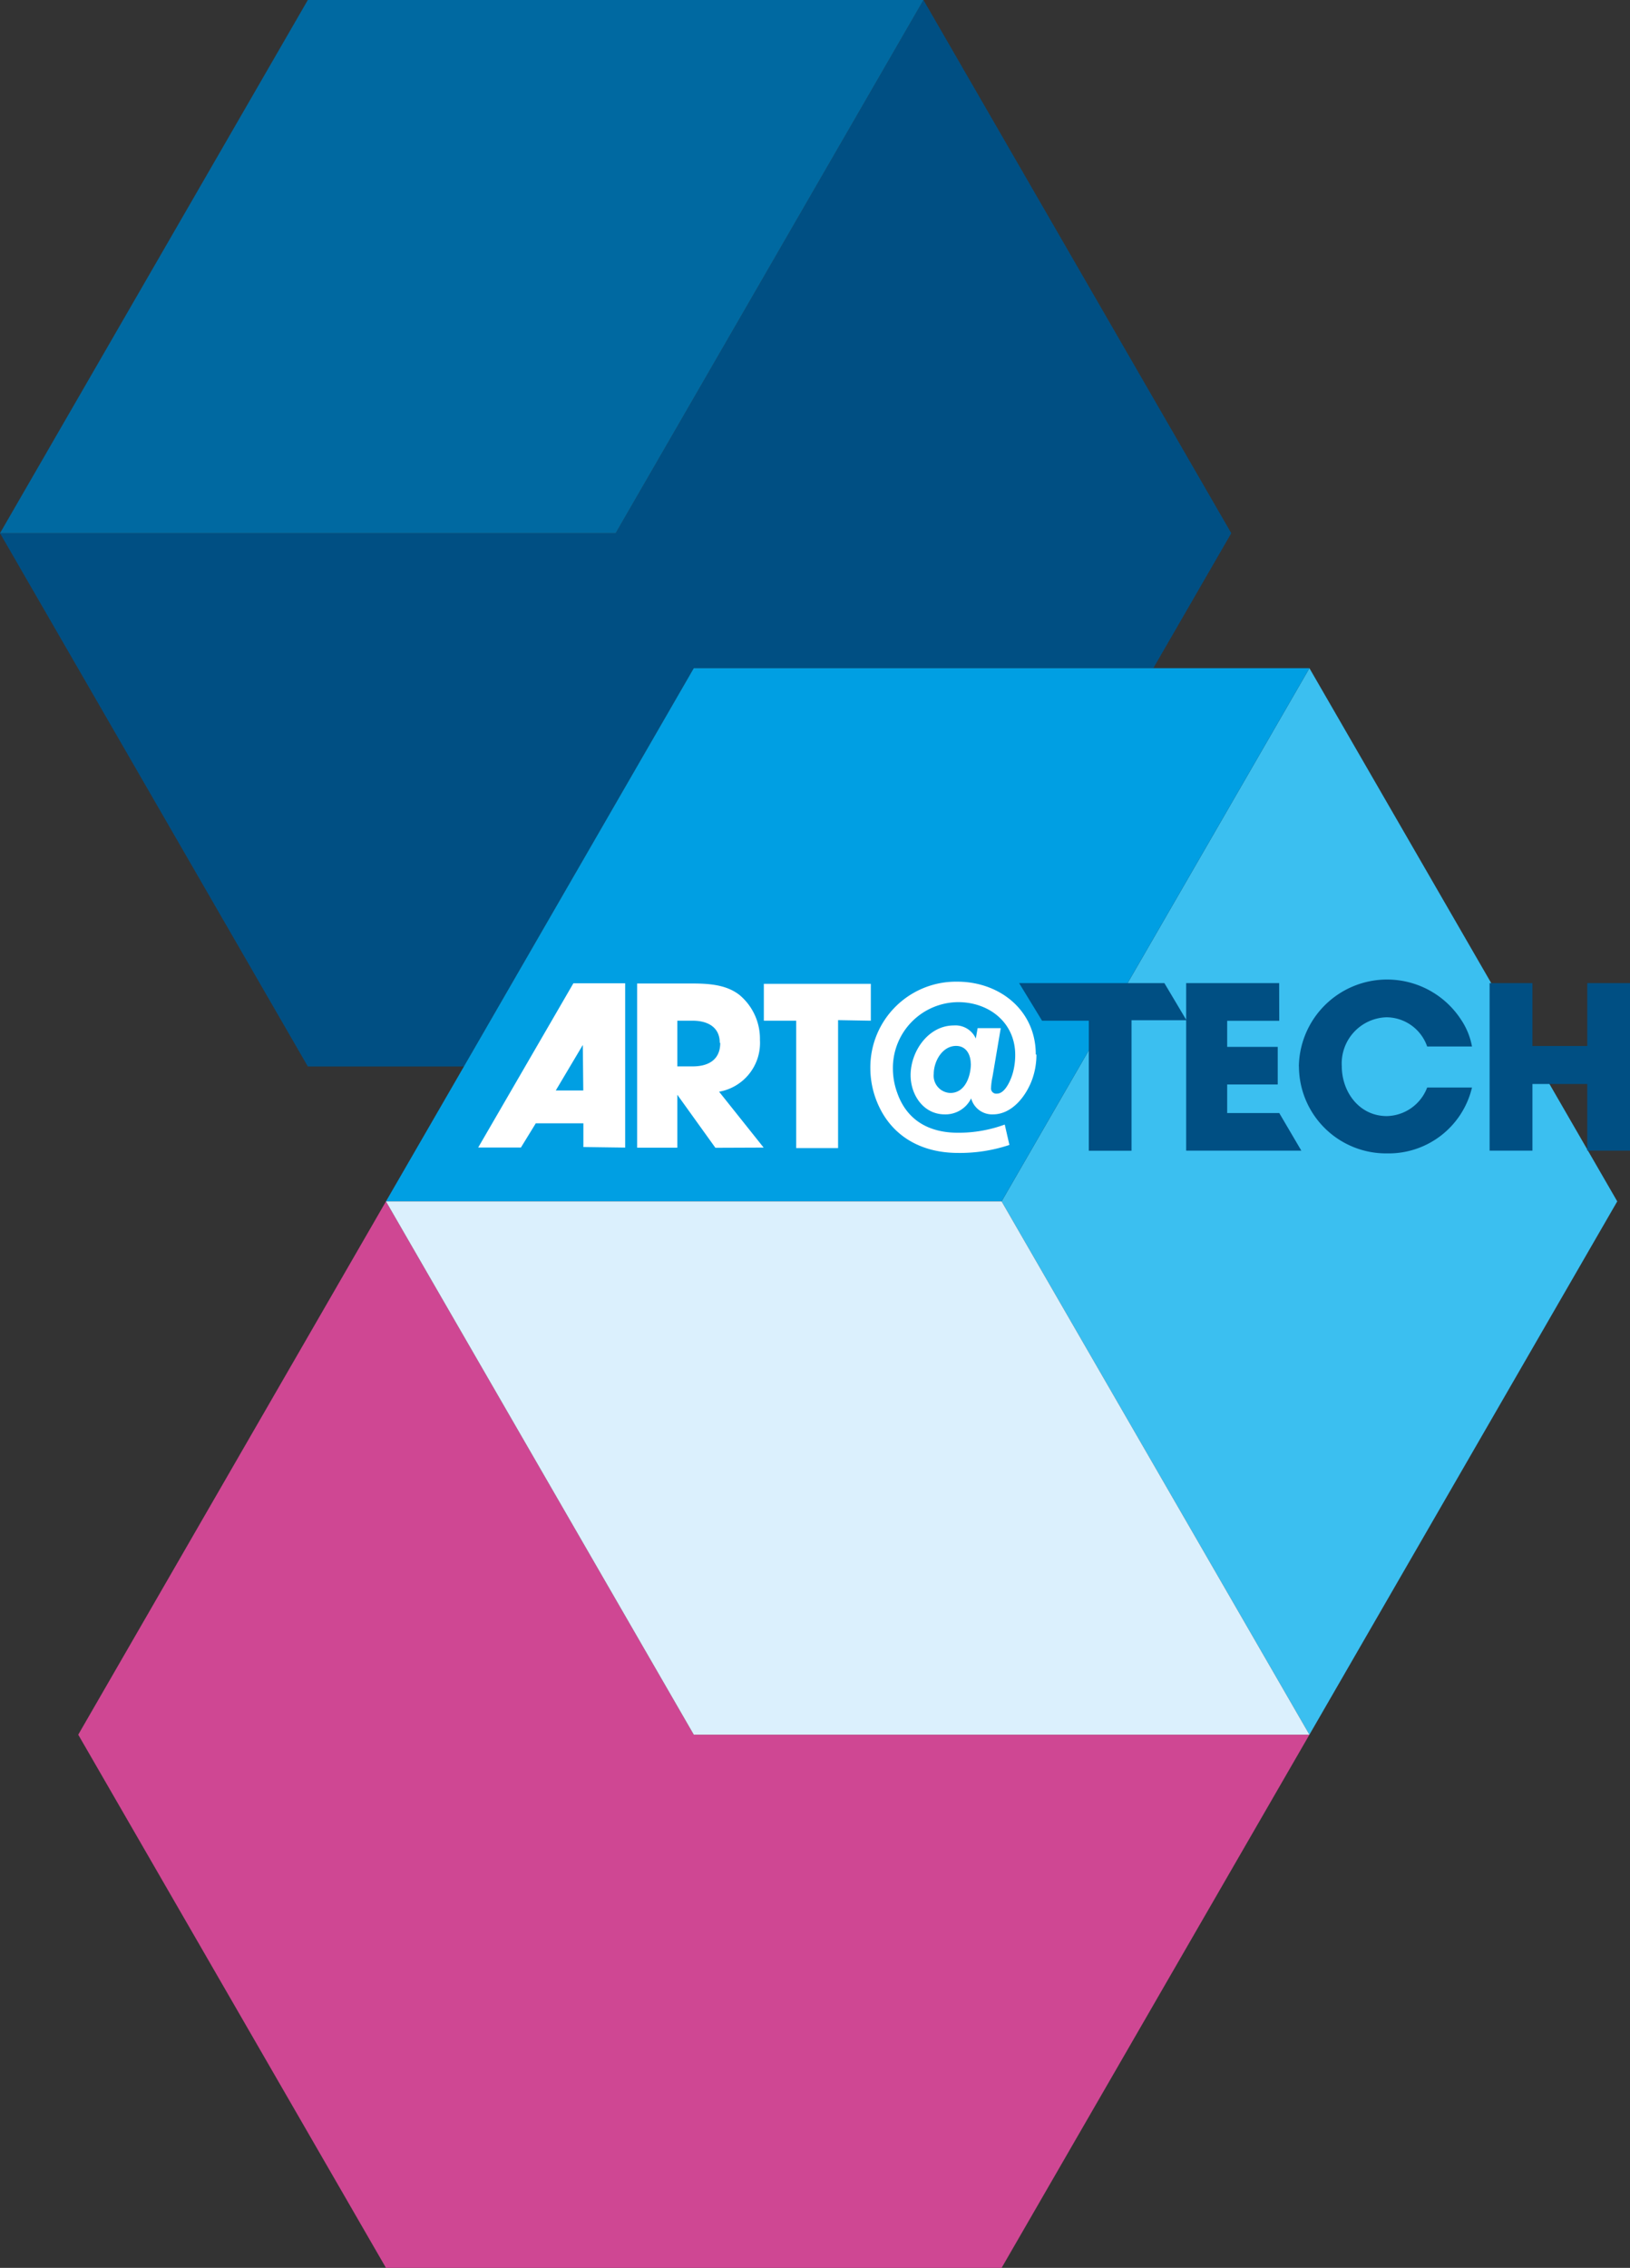 <svg id="Ebene_1" data-name="Ebene 1" xmlns="http://www.w3.org/2000/svg" viewBox="0 0 171.25 238.23"><rect x="0" y="0" width="171.25" height="238.23" fill="#333333" stroke="none"/><defs><style>.cls-1{fill:#cf4793;}.cls-2{fill:#3bbff0;}.cls-3{fill:#004f83;}.cls-4{fill:#009fe3;}.cls-5{fill:#dbf0fd;}.cls-6{fill:#0069a1;}.cls-7{fill:#fff;}</style></defs><title>Zeichenfläche 6</title><polygon class="cls-1" points="40.55 126.2 8.22 182.22 40.55 238.23 105.23 238.23 137.57 182.22 72.89 182.22 40.55 126.2"/><polygon class="cls-2" points="137.57 70.19 105.23 126.2 137.57 182.22 169.91 126.2 137.57 70.19"/><polygon class="cls-3" points="121.17 70.19 129.36 56.01 97.02 0 64.68 56.01 0 56.01 32.34 112.03 48.74 112.03 72.89 70.19 121.17 70.19"/><polygon class="cls-4" points="121.17 70.19 72.89 70.19 48.74 112.03 40.55 126.2 105.23 126.2 137.57 70.19 121.17 70.19"/><polygon class="cls-5" points="40.55 126.2 72.89 182.22 137.57 182.22 105.23 126.2 40.55 126.2"/><polygon class="cls-6" points="97.02 0 32.34 0 0 56.01 64.68 56.01 97.02 0"/><path class="cls-7" d="M102,111.73c0,1.28-.58,3.08-2.15,3.08a1.81,1.81,0,0,1-1.75-2c0-1.31.89-2.94,2.35-2.94,1.07,0,1.54.93,1.54,1.89m6.83-1c0-4.64-3.8-7.64-8.25-7.64a9,9,0,0,0-9.13,9.11,9.4,9.4,0,0,0,.65,3.4c1.44,3.68,4.66,5.48,8.55,5.48a16.34,16.34,0,0,0,5.41-.84l-.49-2.14a14.08,14.08,0,0,1-4.92.86c-3,0-5.34-1.28-6.36-4.15a7.44,7.44,0,0,1-.47-2.57,6.91,6.91,0,0,1,6.85-7c3.26,0,6,2.15,6,5.55a7.15,7.15,0,0,1-.21,1.73c-.16.68-.79,2.33-1.7,2.33a.55.55,0,0,1-.63-.61,7,7,0,0,1,.16-1.19l.86-5.08h-2.43l-.19,1.09h0a2.34,2.34,0,0,0-2.31-1.37c-2.68,0-4.54,2.72-4.54,5.22,0,2.08,1.35,4.12,3.59,4.12a3,3,0,0,0,2.77-1.68,2.28,2.28,0,0,0,2.29,1.68c2.05,0,3.54-2,4.15-3.75a7.72,7.72,0,0,0,.42-2.52m-17.4-3.57v-3.87H80.25v3.87h3.4v13.38h4.4V107.16Zm-15.82,2.33c0,1.77-1.24,2.47-2.89,2.47H71.16v-4.8h1.61c1.52,0,2.85.63,2.85,2.33m4.61,11-4.68-5.87a5.2,5.2,0,0,0,4.29-5.43,6,6,0,0,0-2.12-4.71c-1.49-1.19-3.5-1.23-5.32-1.23H66.94v17.25h4.22V115h0l4,5.57Zm-18.95-6H58.39l2.84-4.78h0Zm4.4,6V103.29H60.24l-10,17.25h4.49L56.29,118h5v2.49Z"/><path class="cls-3" d="M136.47,112a9.16,9.16,0,0,0,9.28,9.16,9,9,0,0,0,8.9-6.92h-4.71a4.64,4.64,0,0,1-4.24,3c-2.88,0-4.73-2.52-4.73-5.24a4.85,4.85,0,0,1,4.71-5.14,4.56,4.56,0,0,1,4.26,3.07h4.71a7.48,7.48,0,0,0-1.19-2.88,9.27,9.27,0,0,0-17,5m-2.07-8.78h-9.77v17.6h12.1l-2.32-3.95h-5.47v-3h5.31v-3.95h-5.31v-2.74h5.47Zm-12.06,0H107.07l2.41,3.95h4.91v13.66h4.49V107.17h5.77Zm48.92,17.6v-17.6h-4.49v6.61H161v-6.61H156.5v17.6H161v-7h5.76v7Z"/></svg>